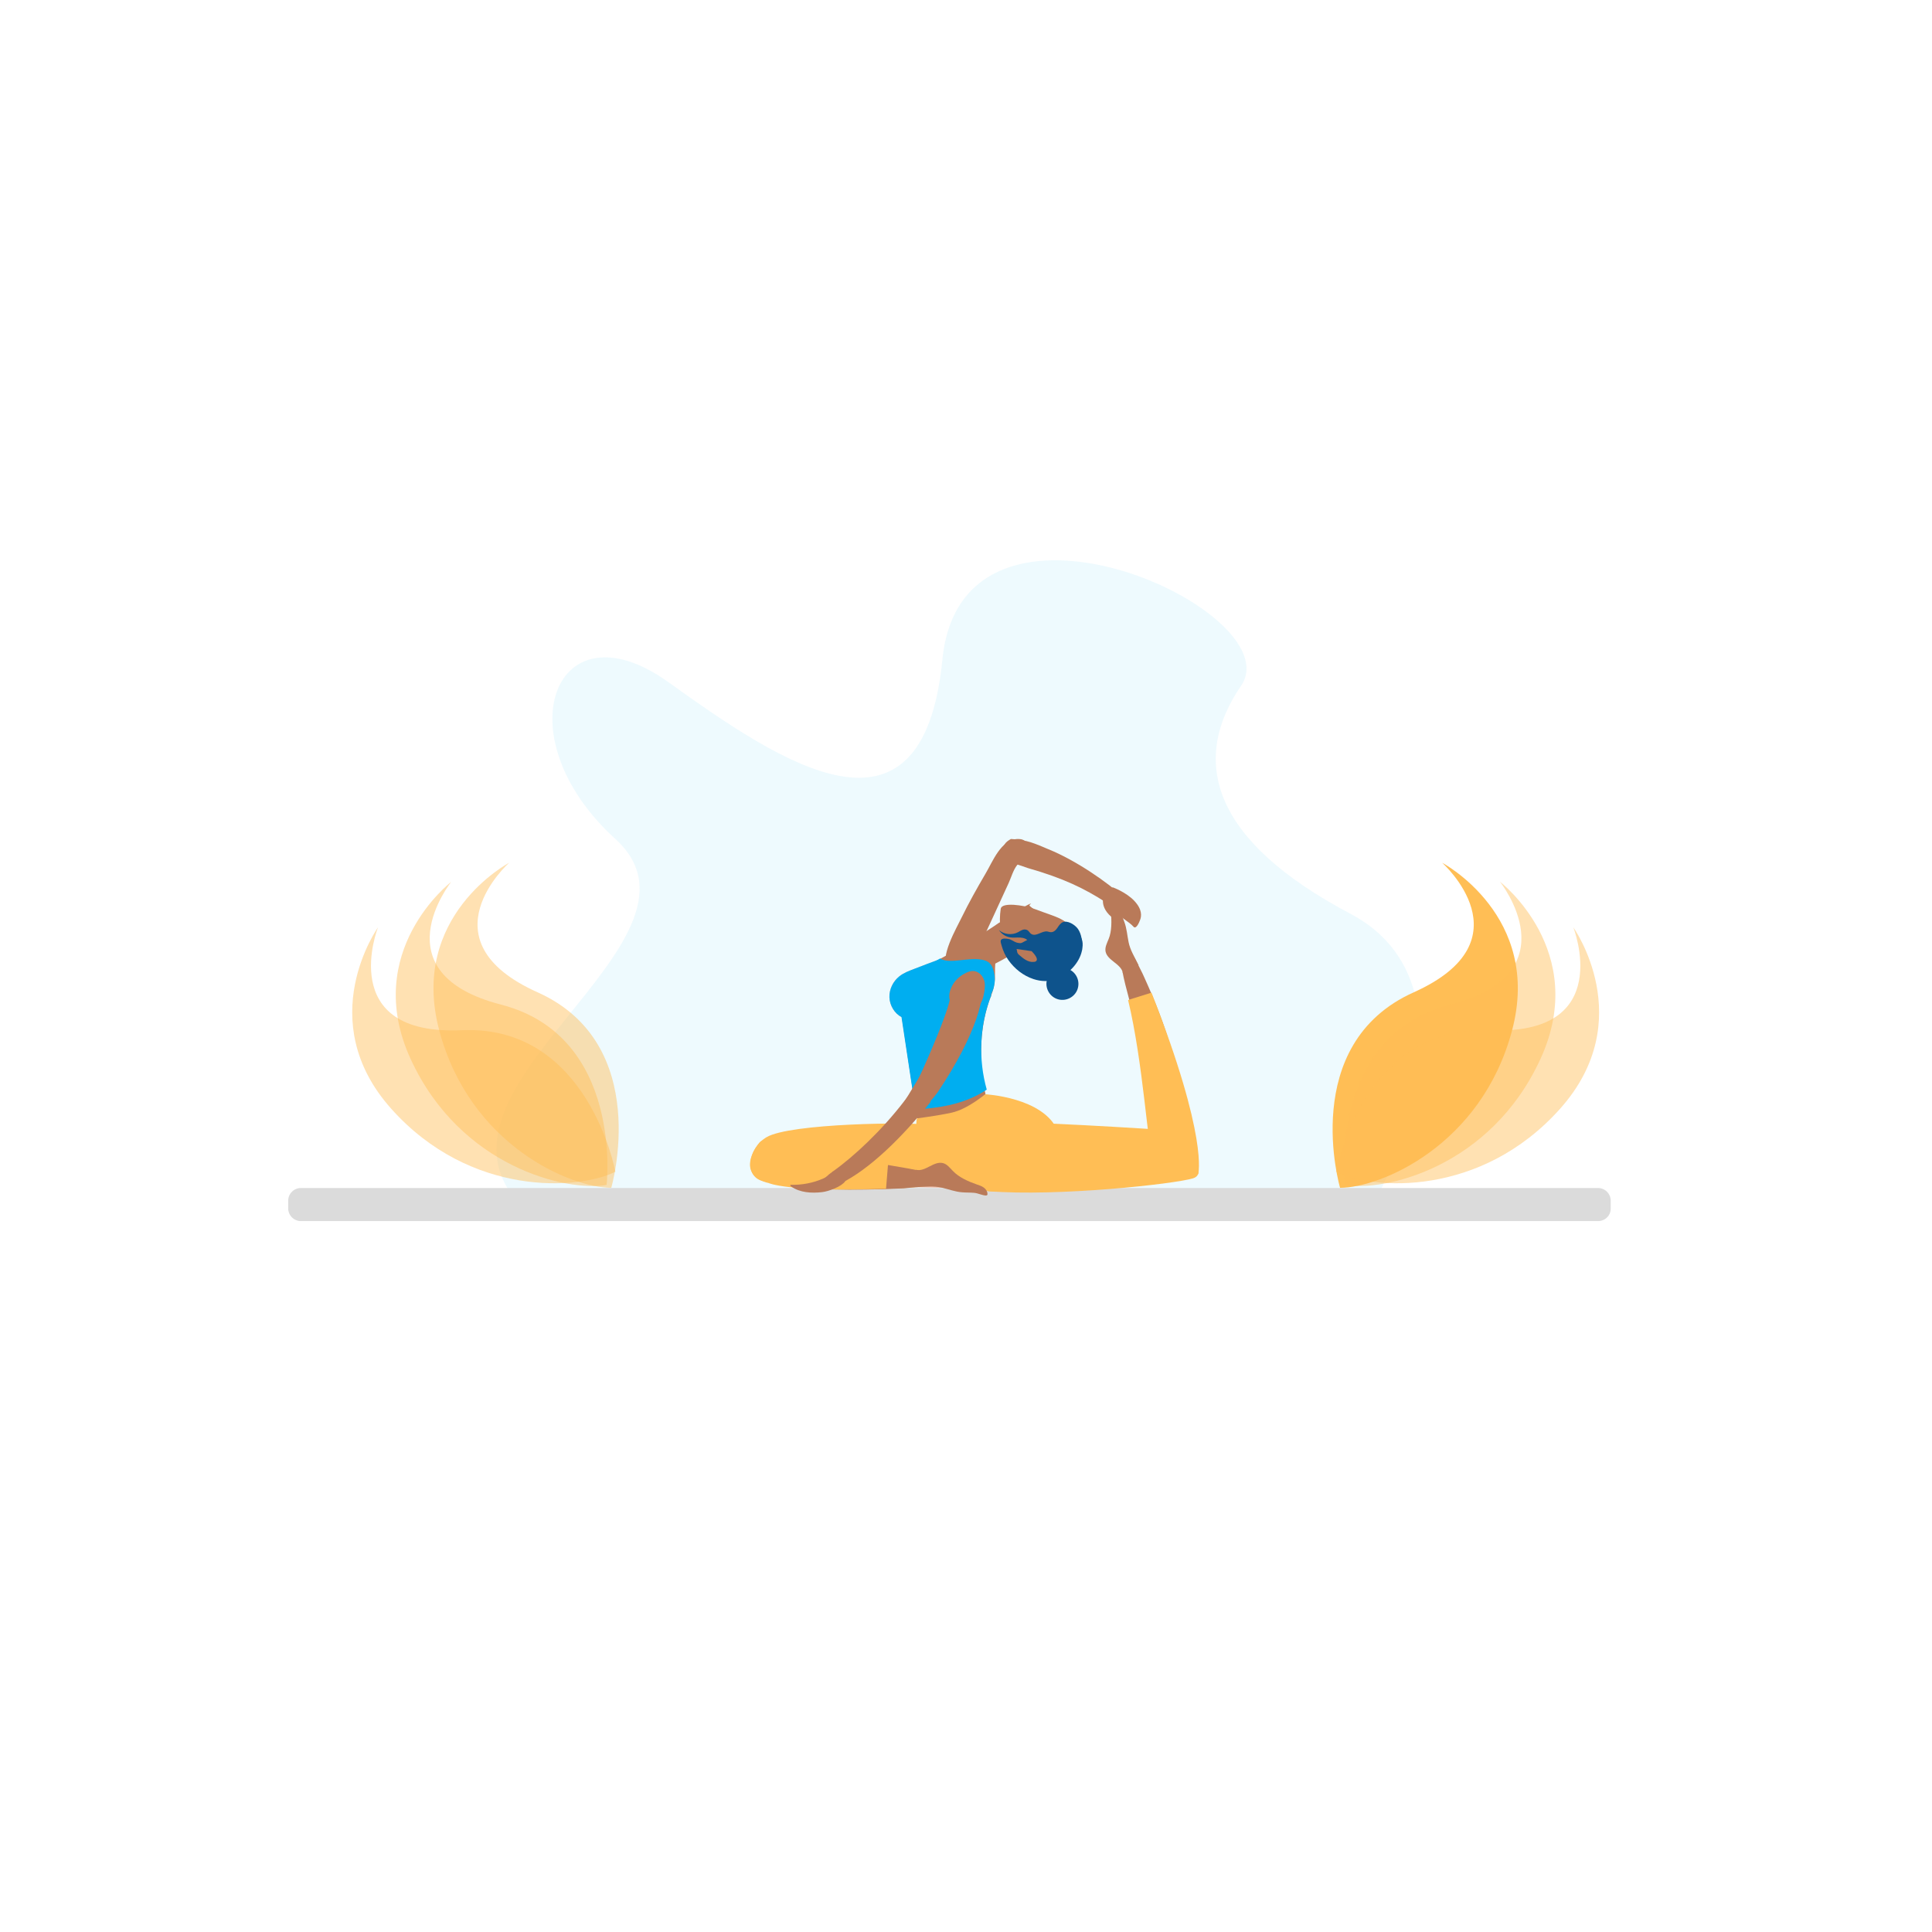 <svg xmlns="http://www.w3.org/2000/svg" xmlns:xlink="http://www.w3.org/1999/xlink" version="1.1" id="Layer_1" x="0px" y="0px" viewBox="0 0 1080 1080" style="enable-background:new 0 0 1080 1080;" xml:space="preserve">
<style type="text/css">
	.st0{opacity:7.000000e-02;fill:#00AEF0;}
	.st1{fill:#DBDBDB;}
	.st2{fill:#B97A59;}
	.st3{fill:#FFBE55;}
	.st4{fill:#0E538C;}
	.st5{fill:none;stroke:#8C7594;stroke-width:0.513;stroke-linecap:round;stroke-linejoin:round;stroke-miterlimit:10;}
	.st6{fill:none;}
	.st7{fill:#F0C0AE;}
	.st8{fill:#300000;}
	.st9{fill:#00AEF0;}
	.st10{opacity:0.45;fill:#FFBE55;}
</style>
<path class="st0" d="M770.2,668.3c0,0,62.5-116.4-15.3-157.5s-89.7-85.7-61.1-127.5c28.6-41.9-156-126.2-167-14.6  s-90.1,57.8-153.2,12.6S280.5,411.2,344,469s-120.9,141.3-49.9,207.8L770.2,668.3z"/>
<path class="st1" d="M893.3,682.6H168.2c-3.9,0-7.1-3.2-7.1-7.1v-4.3c0-3.9,3.2-7.1,7.1-7.1h725.1c3.9,0,7.1,3.2,7.1,7.1v4.3  C900.5,679.4,897.3,682.6,893.3,682.6z"/>
<g>
	<g>
		<g>
			<g>
				<g>
					<g>
						<g>
							<g>
								<path class="st2" d="M569.4,469c-0.2,0-0.4,0-0.6,0c-9.3,0.3-13.9,12.7-17.9,19.4c-4.7,8-9.3,16.2-13.4,24.6          c-2.7,5.7-12.6,22.3-7.7,28.8c3.9,5.2,8.2,3.8,11.6,0.9c3.7-3.1,4.9-7.9,6.3-12.5c2.1-6.7,5.4-13.1,8.3-19.5          c2.6-5.7,5.3-11.5,7.9-17.2c1.4-3.1,2.5-7.1,4.6-9.8c1.9-2.4,4.1-3.7,5.3-6.9c0.7-1.9,1-4.2-0.2-5.9          C572.8,469.6,571.1,469,569.4,469z"/>
							</g>
						</g>
					</g>
				</g>
				<g>
					<path class="st2" d="M622,496c0,0,7.5,2.7,12.1,7.6c4.6,4.9,4,8.7,3.2,10.7c-0.5,1.4-2.3,5.6-3.8,3.6       c-1.6-2-11.1-8.2-13.3-10.1c-2.2-1.9-3.7-6.5-3.4-7.1C617,500.1,622,496,622,496z"/>
				</g>
				<g>
					<g>
						<g>
							<path class="st2" d="M565.1,469c-3.1,1.8-4.8,3.3-4.4,8.7c0.4,4.5,3.5,3.7,13.7,7.5c0,0,0,0,0,0c20,5.7,31.7,11.4,44.1,19.4         c13.9,8.9,10.1-2.7,10.1-2.7c-9.4-8.6-27-20.9-42.6-27.2C578.8,471.7,574.3,469.4,565.1,469z"/>
						</g>
					</g>
				</g>
			</g>
		</g>
		<path class="st2" d="M634.2,535.4l-6.7,7.9c2.4,13.8,20,71.7,22.8,78.8c3.2,8,8.5,4.1,8.5,4.1s7.4-21.6-19.3-80.2    C639.5,545.7,634.3,535.5,634.2,535.4z"/>
		<path class="st3" d="M630.6,559c8.5,35.2,11,82.6,14.1,91.1c4.7,12.9,25.1,6.2,25.1,6.2s5.9-19.8-26.1-101.4L630.6,559z"/>
		<path class="st2" d="M568.5,531c1.4-4.6-5.2-18.6-10.3-15c-5.9,4.3-28.5,17.9-30.6,19.9c-5.4,5.3-2.1,16.1,1.7,15.1    C533.2,550.1,567.5,534.2,568.5,531z"/>
		<g>
			<path class="st4" d="M597,541.6c-4.6-1.7-9.8,0.7-11.5,5.3c-1.7,4.6,0.7,9.8,5.3,11.5c4.6,1.7,9.8-0.7,11.5-5.3     C604,548.4,601.6,543.3,597,541.6z"/>
			<path class="st2" d="M598.2,525.5c-0.5,2,0.2,0.2-1.7,5.6l0,0c0,0.1-0.1,0.2-0.1,0.3c0,0.1-0.1,0.2-0.1,0.3l0,0     c-2,5.4-5.2,6.1-6,8c-4.5,9.6-23.5-3.2-28.4-11.3c-2.7-4.4-3.6-13.1-2.5-20.3c0.3-2.1,3.5-2.5,7.4-2.3c0.9,0.1,1.9,0.2,2.9,0.3     c1.2,0.2,2.4,0.4,3.6,0.6c3.8,0.8,7.6,2.4,9.6,3.1C593.1,513.5,600.9,515.3,598.2,525.5z"/>
			<g>
				<path class="st4" d="M604.1,523.7c0.9,1.4,1.2,3.2,1.1,4.9c0,0-0.2,2.5-0.4,2.9c-1.5,7-7.6,13.1-14.1,15.7      c-4.1,1.7-8.8,1.5-13,0.1c-5.7-1.9-10.5-5.7-14-10.6c-1.7-2.4-2.9-5-3.7-7.8c-0.2-0.9-1-2.7-0.4-3.5c0.8-1.1,3.2-0.7,4.2-0.5      c1.7,0.3,2.9,1.5,4.5,2c2.5,0.7,5.8,0.2,8.4,0.4c2.3-1.4,4-0.9,6.4-0.2c2.2,0.6,4.7,0.8,6.5-0.5c2.6-1.9,3.1-6.1,6.1-7.3      c1.4-0.5,3-0.2,4.3,0.5C601.7,520.7,603.1,522.1,604.1,523.7z"/>
			</g>
			<g>
				<path class="st4" d="M578,523.8c-2.8,1-5.3,2.5-7.9,3.8c-2.2,1.2-3.8,0.8-6.3,0.5c-0.5-0.1-1.1-0.1-1.6,0c-0.5,0.1-1,0.5-1.1,1      c-0.1,0.5,0.2,1.1,0.5,1.5c0.8,1.3,1.7,2.6,3.1,3.2c1.5,0.6,3.1,0.3,4.5,1.3c1.1,0.8,1.8,2.2,2.5,3.4c2.8,4.3,6.6,4.7,10.4,7      c3,1.8,7,1.4,10.5-0.5c5.6-3,11.1-8.6,12.1-15.1c0.5-3.4-0.1-7.7-2.1-10.6c-1.6-2.3-5.9-5.1-8.7-3.7c-1.3,0.7-2.1,2-2.9,3.2      c-0.8,1.2-2,2.3-3.5,2.3c-0.7,0-1.4-0.3-2-0.4c-3-0.5-6.3,3.1-9,1.4c-1-0.6-1.3-1.8-2.5-2.3c-1.9-0.7-3.3,0.4-4.9,1.3      c-3.4,1.8-7.9,1.3-10.7-1.2c1.4,2.1,3.7,3.7,6.2,4.1c1.8,0.3,3.7,0,5.6,0.1c1.9,0.1,4.1,0.7,4.9,2.5"/>
			</g>
			<g>
				<g>
					<g>
						<path class="st2" d="M571.7,507.4c0.8-0.4,3.8-2.3,4.5-2.2c0.6,0.1-1.4,0.5-0.5,1.3c1.6,1.5,4.8,3.5,7.3,4.2"/>
					</g>
				</g>
			</g>
			<path class="st2" d="M576.7,531.7c1,1,1.8,2,2.5,3.2c0.3,0.6,0.6,1.4,0.3,2c-0.3,0.6-1,0.8-1.6,0.8c-1.6,0.2-3.1-0.3-4.5-1.1     c-1.4-0.8-2.5-1.8-3.7-2.8c-1.3-1.1-1-1.7-1.4-3.3"/>
			<path class="st5" d="M582.5,519.8"/>
		</g>
		<path class="st6" d="M598.9,638.4c0.2,0.4,0.4,0.9,0.7,1.3"/>
		<path class="st7" d="M560,664.7c-1-9.7,7.2-20.4,2-27.8h-52.8c-4.5,8.3-6.9,17.9-8.1,26.6L560,664.7z"/>
		<path class="st3" d="M523,662.4c-37.8,5.2-86.3,0.4-96.7-2.2c-10.4-2.6-8.4-18.2,2.2-24.5c13.1-7.8,80.9-8.6,91.3-6.9    C527.5,630,531.4,661.2,523,662.4z"/>
		<g>
			<g>
				<path class="st8" d="M525,676.6c0.2-0.1,0.5-0.2,0.9-0.3C525.5,676.4,525.2,676.5,525,676.6z"/>
				<path class="st8" d="M527.1,675.9c0.2-0.1,0.4-0.2,0.6-0.2C527.5,675.7,527.3,675.8,527.1,675.9z"/>
				<path class="st8" d="M524.4,676.8c0.1,0,0.3-0.1,0.5-0.2C524.7,676.7,524.6,676.7,524.4,676.8z"/>
				<path class="st8" d="M524.3,676.8C524.3,676.8,524.4,676.8,524.3,676.8C524.4,676.8,524.3,676.8,524.3,676.8z"/>
			</g>
		</g>
		<g>
			<g>
				<path class="st8" d="M431.5,661.8c0,0.3,0,0.6,0,0.9C431.5,662.3,431.5,662,431.5,661.8z"/>
				<path class="st8" d="M431.5,664c0,0.2,0,0.5,0,0.7C431.5,664.4,431.5,664.2,431.5,664z"/>
				<path class="st8" d="M431.5,661.2c0,0.1,0,0.3,0,0.5C431.5,661.5,431.5,661.3,431.5,661.2z"/>
				<path class="st8" d="M431.6,661.1C431.6,661.1,431.5,661.1,431.6,661.1C431.5,661.1,431.6,661.1,431.6,661.1z"/>
			</g>
		</g>
		<path class="st3" d="M552.6,665.9c38.8,3.1,103.8-4,114.3-7.2c11.7-3.6-13.7-26.9-13.7-26.9s-93.5-6.3-104-4    c-4,0.9-10.6,11.2-8.4,20.3C543.9,660.9,548.5,665.6,552.6,665.9z"/>
		<path class="st2" d="M514.1,663.5l-0.1-9.1c-13.7-2.9-69.3-11.4-77-11.4c-8.7,0-6.2,17-6.2,17s10,7.3,74.4,4.3    C505.4,664.2,513.9,663.5,514.1,663.5z"/>
		<path class="st3" d="M496.4,651c-13.5-2.5-34.4-7.5-49.5-11.4c-7-1.8-19.2-5.2-22.6-0.6c-13.9,18.9,5.3,22.3,5.3,22.3    s10.2,5.2,65.7,3.2L496.4,651z"/>
		<path class="st2" d="M553.9,557l0.1,0.1c0-0.1,0.1-0.2,0.1-0.2l-0.1-0.2c1.3-3.4,2.1-6.4,2.2-10.1c0.1-3.6-0.2-7.2,0.6-10.7    c-0.3,0.3-0.7-1-1-1.3c-1.8-1.6-3.2-3.6-4.9-5.2c-1.1-1-2.5-1.1-4-1.4c-0.5-0.1-1-0.2-1.5-0.2l-0.2-0.8    c-49.3,18.1-41.1,41.4-41.1,41.4l8.5,56.7h42C547.7,605.3,545.4,578.8,553.9,557z"/>
		<path class="st6" d="M552.6,566c-0.2,0.1-0.4,0.2-0.7,0.3"/>
		<path class="st7" d="M524.8,536.4c-4.6,1.7-9.1,3.4-13.7,5.2c-2.9,1.1-5.9,2.2-8.4,4.2c-3.5,2.8-5.7,7.3-5.5,11.8    c0.2,4.5,2.8,8.9,6.8,11"/>
		<path class="st9" d="M511.7,619.9c6.2,0.1,12.9-0.8,18.8-2.1c7.2-1.6,14.8-4.4,21.1-8.7c-4.8-17-4-35.7,2.3-52.2l0.1,0.1    c0-0.1,0.1-0.2,0.1-0.2l-0.1-0.2c-0.2-0.6,1-2.8,1.2-3.5c0.4-1.2,0.6-2.5,0.8-3.8c0.3-2.5-0.1-5.3-0.9-7.7c-0.5-1.5-1.4-3-2.8-3.9    c-1-0.6-2.1-1-3.3-1.2c-4.3-0.8-8.3-0.1-12.5,0.3c-3.4,0.3-7.9,0.9-11-1c-27.4,16-21.6,32.5-21.6,32.5L511.7,619.9z M532.4,550.8    c1.7-3.1,4.5-5.5,7.7-7c2.4-1.2,4.8-1.5,7.1,0.1c1.9,1.3,3.1,3.6,3.3,5.9c0.2,2.7-0.4,6.6-1.4,9.2c-1,2.6-2.5,5.1-5,6.4    c-4.7,2.7-8.3-0.3-11.5-3.6C529.6,558.8,530.4,554.5,532.4,550.8z"/>
		<path class="st9" d="M524.8,536.4c-4.6,1.7-9.1,3.4-13.7,5.2c-2.9,1.1-5.9,2.2-8.4,4.2c-3.5,2.8-5.7,7.3-5.5,11.8    c0.2,4.5,2.8,8.9,6.8,11"/>
		<g>
			<g>
				<g>
					<g>
						<g>
							<path class="st2" d="M506.8,621.6c5.8,2.2,11.8-3.4,17.5-11.2c21.3-31.9,28.1-55.8,23.2-62.7c-8.1-11.2-15,5.6-15,5.6         c-2.2,4,1.8,3-16.5,44.2c-3,6.7-3,5.9-8.3,14.8C506.6,614.2,501.9,619.7,506.8,621.6z"/>
						</g>
					</g>
				</g>
			</g>
			<g>
				<g>
					<g>
						<path class="st2" d="M520.1,616.1c-0.5-3.5,2.6-9-2.6-10.5c-4.3-1.3-4.7,1.8-12,9.9c0,0,0,0,0,0c-12.6,16.4-28,30.9-40,39.4        c-13.4,9.5,4,6.9,4,6.9C486.3,653.6,504.4,635.6,520.1,616.1z"/>
					</g>
				</g>
			</g>
		</g>
		<path class="st2" d="M465.6,654.8c-0.5,1.3-4,3.4-5.2,3.9c-5.8,2.6-12.2,3.8-18.5,3.6c-0.3,0.3,0,0.7,0.4,1    c4.9,3.4,11.3,3.8,17.3,3.1c3.6-0.4,10.9-3.1,12.9-6.1"/>
		<path class="st2" d="M627.7,544c-0.9-5.3-8.8-7-9.7-12.2c-0.4-2.3,0.8-4.6,1.7-6.8c1.9-4.5,1.7-10.4,1.3-15.2    c-0.1-1.5-0.3-3,0-4.4c0.3-1.5,1.2-2.9,2.5-3.4c0.1-0.1,0.3-0.1,0.5-0.1c0.3,0.1,0.5,0.3,0.6,0.6c0.8,2.1,0.6,4.5,1.4,6.6    c0.7,2.1,1.8,4.1,2.5,6.2c1.4,3.8,1.6,7.5,2.4,11.4c0.9,4.4,3.2,8,5.6,12.9"/>
		<path class="st3" d="M513,635.1c0,0,4,28.4,43.5,31.1l-2.4-33.7C554.2,632.5,511,630.5,513,635.1z"/>
		<path class="st2" d="M512,653.9c5.2,1.4,10-5.1,15.2-3.7c2.3,0.6,3.8,2.7,5.5,4.4c3.4,3.6,8.7,5.9,13.3,7.5c1.4,0.5,2.8,0.9,4,1.8    c1.2,0.9,2.1,2.3,2,3.7c0,0.2,0,0.3-0.1,0.4c-0.2,0.2-0.5,0.3-0.8,0.3c-2.2-0.1-4.3-1.3-6.6-1.5c-2.2-0.2-4.5-0.1-6.7-0.3    c-4-0.3-7.4-1.7-11.4-2.6c-4.4-1-8.6-0.5-14.1-0.3"/>
		<path class="st3" d="M512.5,625.2c-0.6,3.6-0.5,9.9,2.5,14.5l20.2-0.8l26.7-2c-1.4-3.6-10.1-21-11.2-25.2c0,0-9.9,8.4-18.8,10.3    C524.2,623.7,512.5,625.2,512.5,625.2z"/>
		<path class="st3" d="M550.8,611.7c0,0,32.4,1.7,40.4,20.3l-36.7,7L550.8,611.7z"/>
		<path class="st2" d="M616.8,501.6c0,0-2.9,8.3,10.2,14.5c0,0,1.6-1.5-2-5.9c-2.5-3.2-4.8-5.8-6.5-7.3    C617.8,502.2,617.3,501.8,616.8,501.6z"/>
	</g>
</g>
<path class="st3" d="M749.1,664c0,0-23.5-80.3,41.2-109.3s15.9-72.4,15.9-72.4s56.2,29.7,39,93.9S771.7,664,749.1,664z"/>
<path class="st10" d="M751.6,662.4c0,0-9.6-83.1,59-100.8s27.9-68.7,27.9-68.7s50.4,38.7,22.6,99.1  C833.3,652.5,773.9,666.3,751.6,662.4z"/>
<path class="st10" d="M746.8,655c0,0,15.1-82.3,85.9-79.1s46.8-57.5,46.8-57.5s36.9,51.8-7.4,101.4C827.8,669.4,767,665.2,746.8,655  z"/>
<path class="st10" d="M341.7,664c0,0,23.5-80.3-41.2-109.3s-15.9-72.4-15.9-72.4s-56.2,29.7-39,93.9  C262.8,640.4,319.1,664,341.7,664z"/>
<path class="st10" d="M339.1,662.4c0,0,9.6-83.1-59-100.8S252.2,493,252.2,493s-50.4,38.7-22.6,99.1S316.9,666.3,339.1,662.4z"/>
<path class="st10" d="M344,655c0,0-15.1-82.3-85.9-79.1s-46.8-57.5-46.8-57.5s-36.9,51.8,7.4,101.4C263,669.4,323.8,665.2,344,655z"/>
</svg>